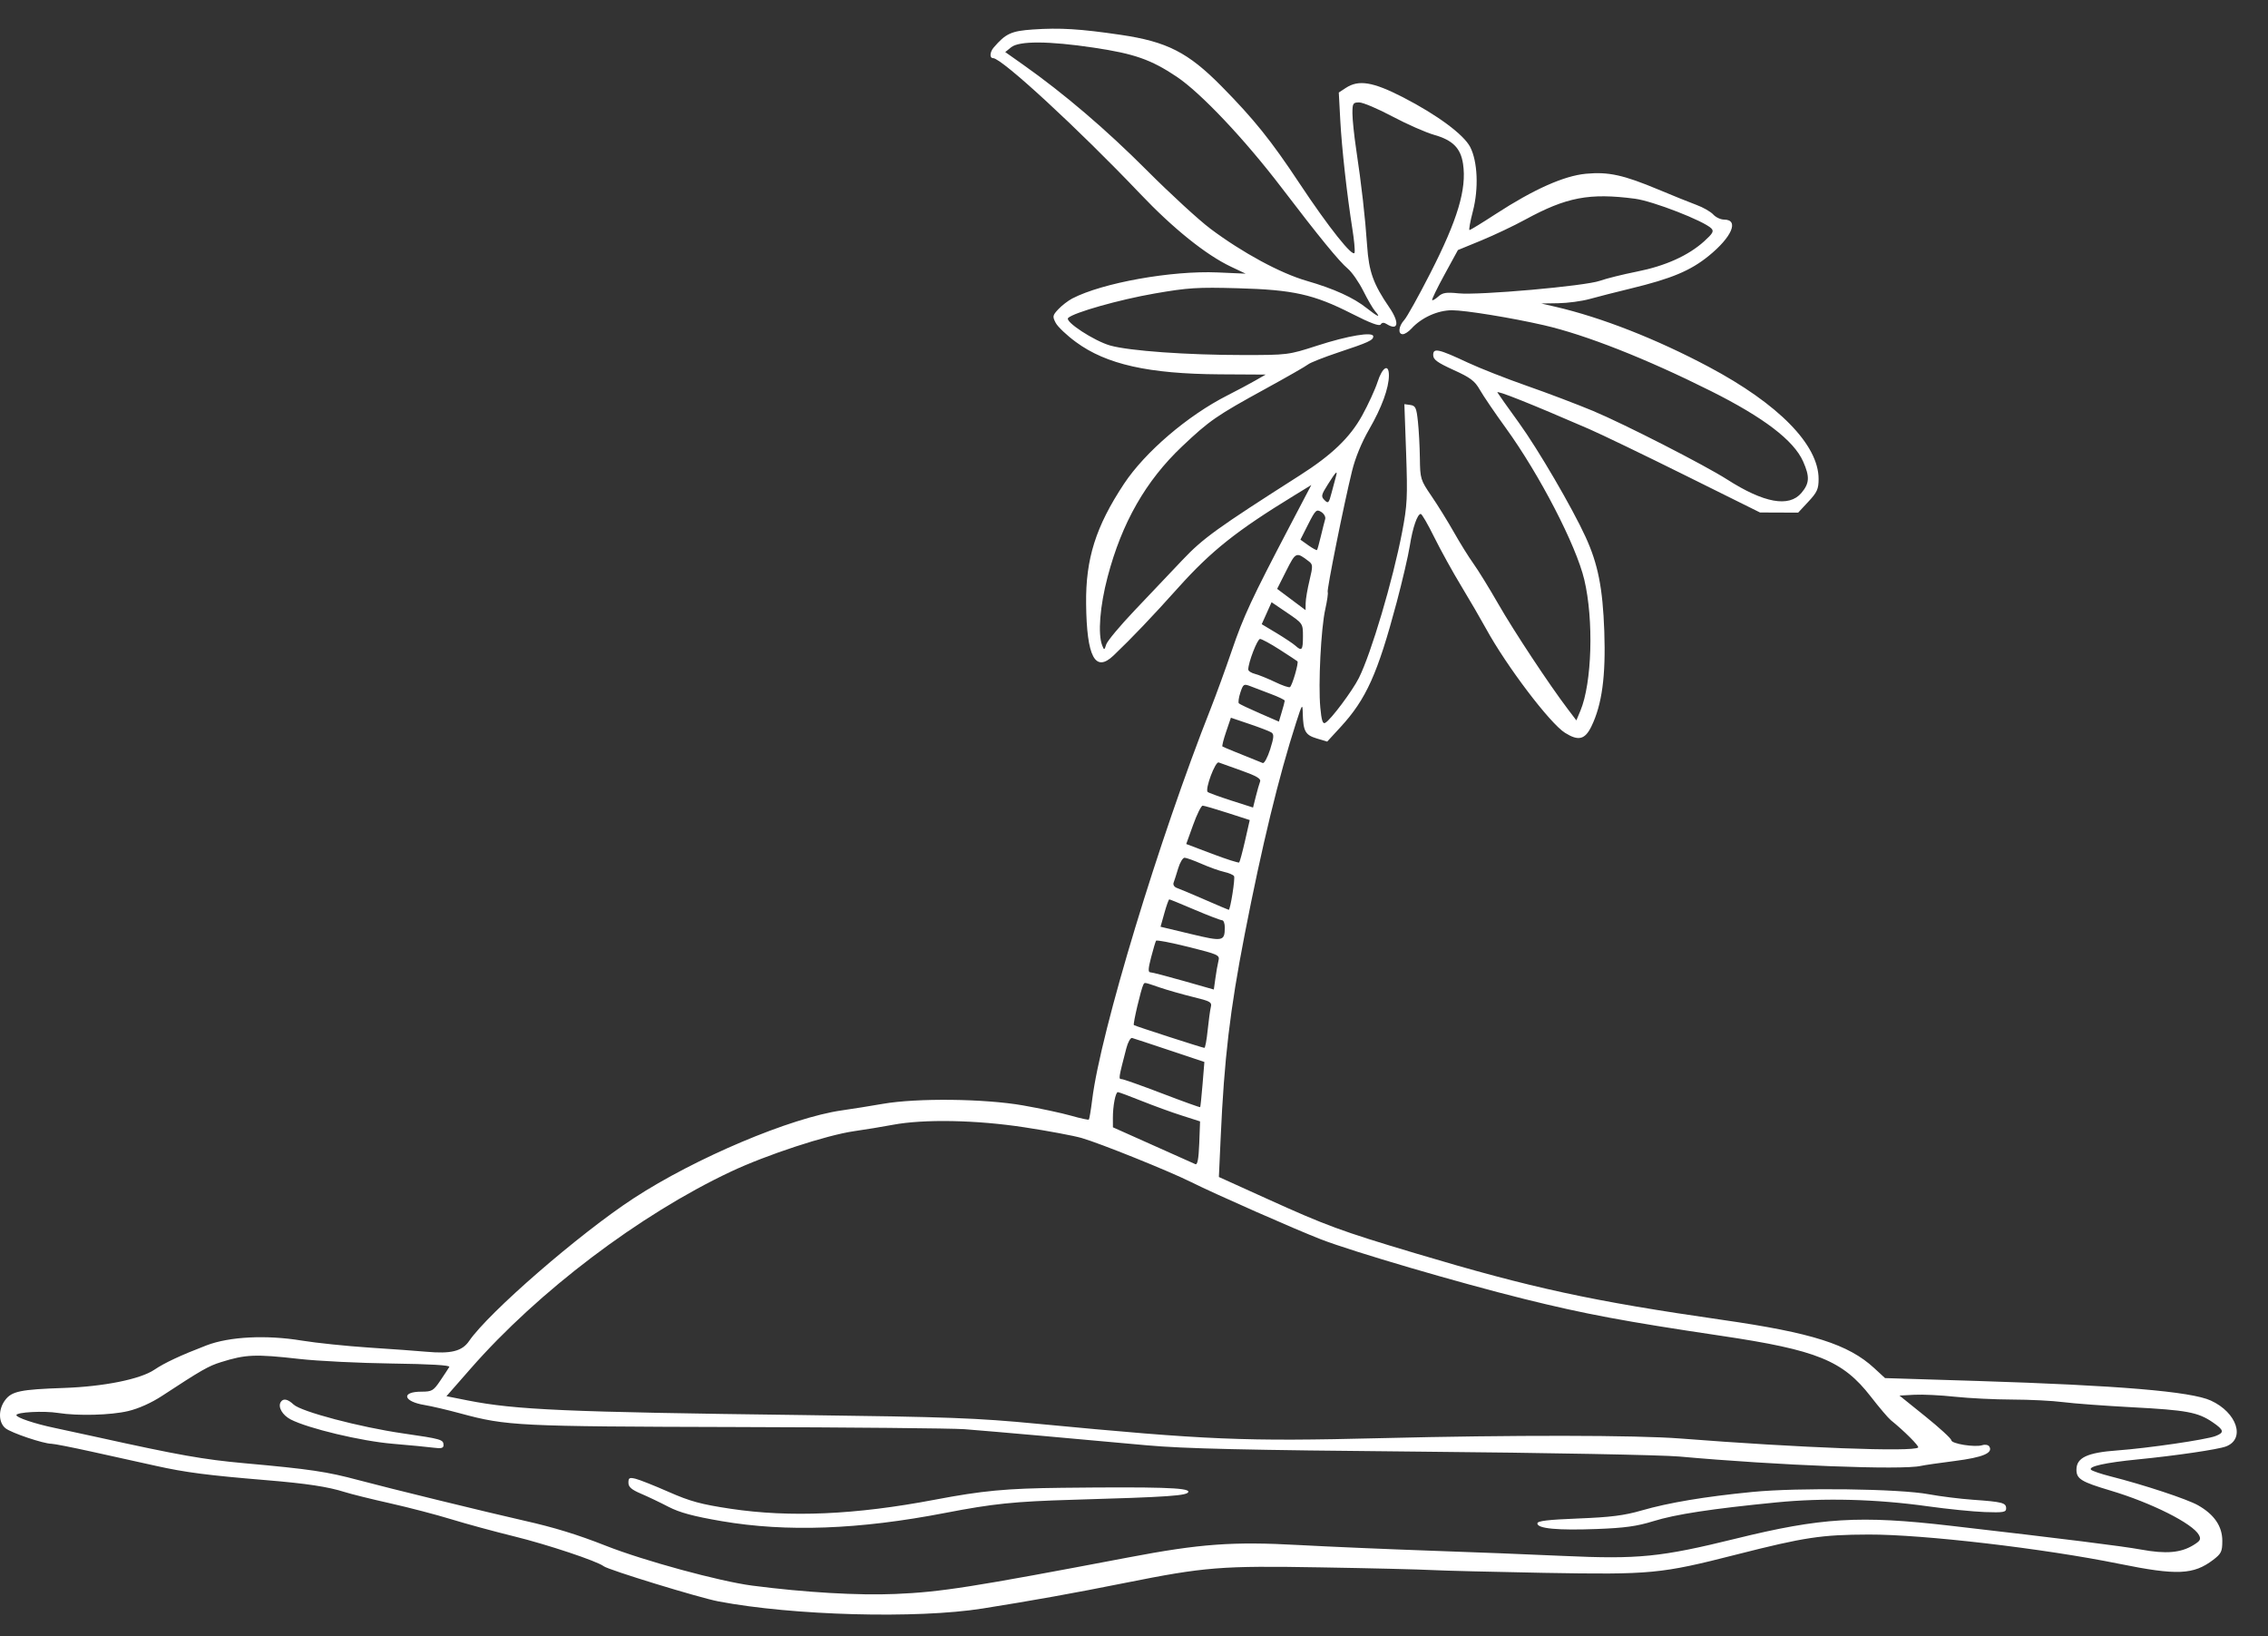 <svg width="61" height="44" viewBox="0 0 61 44" fill="none" xmlns="http://www.w3.org/2000/svg">
<rect x="0" y="0" width="61" height="44" fill="#333333" stroke="none"/>
<path fill-rule="evenodd" clip-rule="evenodd" d="M27.78 0.793C27.2 0.833 27.05 0.901 26.726 1.278C26.621 1.401 26.611 1.563 26.71 1.563C26.942 1.563 29.004 3.465 30.667 5.212C31.553 6.144 32.431 6.849 33.1 7.168L33.503 7.359L32.75 7.326C31.514 7.272 29.651 7.605 28.841 8.026C28.728 8.085 28.559 8.215 28.465 8.315C28.309 8.482 28.304 8.511 28.395 8.684C28.45 8.788 28.694 9.019 28.937 9.197C29.755 9.799 30.893 10.054 32.809 10.066L34.041 10.073L33.755 10.237C33.597 10.328 33.263 10.505 33.013 10.632C31.944 11.174 30.799 12.153 30.23 13.012C29.472 14.158 29.198 15.026 29.212 16.236C29.228 17.67 29.456 18.098 29.951 17.626C30.451 17.148 30.976 16.599 31.693 15.799C32.58 14.812 33.26 14.271 34.802 13.328L35.269 13.042L34.689 14.148C33.663 16.105 33.447 16.569 33.13 17.497C32.959 17.997 32.706 18.691 32.569 19.038C31.172 22.568 29.6 27.751 29.376 29.567C29.341 29.849 29.3 30.092 29.286 30.106C29.272 30.12 29.057 30.073 28.808 30.002C28.559 29.931 27.977 29.806 27.514 29.725C26.474 29.543 24.665 29.523 23.744 29.683C23.413 29.741 22.917 29.82 22.641 29.859C21.27 30.054 18.706 31.137 17.042 32.223C15.583 33.176 13.143 35.293 12.616 36.062C12.428 36.336 12.133 36.41 11.463 36.349C11.238 36.328 10.549 36.278 9.932 36.238C9.316 36.197 8.498 36.112 8.115 36.049C7.16 35.892 6.17 35.942 5.554 36.178C4.861 36.444 4.424 36.648 4.15 36.834C3.774 37.088 2.791 37.286 1.719 37.323C0.549 37.363 0.316 37.412 0.138 37.65C-0.05 37.901 -0.045 38.251 0.148 38.407C0.301 38.531 1.171 38.824 1.386 38.824C1.451 38.824 1.935 38.919 2.461 39.035C2.987 39.151 3.765 39.324 4.189 39.417C4.99 39.595 5.574 39.671 7.166 39.803C8.251 39.893 8.819 39.979 9.267 40.121C9.44 40.176 9.996 40.314 10.502 40.427C11.008 40.541 11.743 40.733 12.137 40.854C12.53 40.975 13.291 41.182 13.828 41.314C14.721 41.533 16.067 41.982 16.237 42.117C16.358 42.214 18.805 42.964 19.319 43.062C21.32 43.444 24.661 43.535 26.428 43.254C27.769 43.041 28.874 42.843 30.246 42.568C32.41 42.135 32.835 42.101 35.535 42.148C36.864 42.17 38.203 42.203 38.512 42.22C38.82 42.237 40.175 42.27 41.524 42.295C44.416 42.346 44.664 42.323 46.707 41.802C48.53 41.338 48.986 41.269 50.259 41.265C51.719 41.26 54.973 41.64 56.994 42.051C58.554 42.368 58.996 42.349 59.529 41.943C59.743 41.779 59.771 41.721 59.771 41.435C59.771 41.044 59.556 40.727 59.12 40.479C58.831 40.314 57.661 39.927 56.759 39.699C56.508 39.635 56.276 39.556 56.242 39.524C56.151 39.436 56.627 39.33 57.494 39.245C58.521 39.144 59.656 38.977 59.87 38.896C60.4 38.694 60.166 37.984 59.462 37.662C58.928 37.417 56.974 37.254 53.186 37.135L50.7 37.058L50.408 36.789C49.714 36.15 48.741 35.84 46.333 35.494C42.804 34.986 41.203 34.639 38.075 33.704C36.063 33.103 35.672 32.959 34.066 32.231L32.783 31.65L32.831 30.597C32.926 28.469 33.08 27.168 33.476 25.131C33.942 22.738 34.393 20.881 34.863 19.423C35.024 18.925 35.033 18.912 35.039 19.178C35.051 19.664 35.107 19.765 35.413 19.857L35.696 19.942L36.053 19.554C36.746 18.801 37.052 18.121 37.566 16.193C37.718 15.62 37.877 14.939 37.918 14.678C37.995 14.187 38.122 13.82 38.213 13.82C38.243 13.82 38.406 14.102 38.576 14.447C38.747 14.792 39.073 15.383 39.302 15.76C39.53 16.137 39.829 16.651 39.966 16.901C40.515 17.906 41.688 19.453 42.092 19.706C42.454 19.933 42.629 19.89 42.803 19.532C43.088 18.945 43.191 18.18 43.149 16.977C43.107 15.809 42.98 15.168 42.645 14.437C42.286 13.653 41.368 12.081 40.852 11.368C40.559 10.964 40.3 10.597 40.275 10.554C40.234 10.482 41.173 10.857 42.741 11.537C43.063 11.677 44.23 12.239 45.332 12.786L47.337 13.781L47.85 13.783L48.363 13.785L48.638 13.49C48.874 13.237 48.913 13.15 48.913 12.879C48.913 11.962 47.836 10.863 45.959 9.865C44.552 9.116 43.072 8.536 41.839 8.25L41.453 8.161L41.911 8.154C42.163 8.15 42.541 8.099 42.752 8.041C42.962 7.982 43.466 7.854 43.87 7.756C44.96 7.491 45.463 7.281 45.954 6.884C46.584 6.374 46.783 5.905 46.37 5.905C46.278 5.905 46.147 5.843 46.079 5.768C46.01 5.692 45.809 5.577 45.63 5.511C45.452 5.445 44.991 5.26 44.606 5.098C43.663 4.704 43.263 4.616 42.657 4.672C42.066 4.727 41.252 5.09 40.23 5.754C39.865 5.992 39.547 6.186 39.524 6.186C39.501 6.186 39.542 5.957 39.615 5.678C39.773 5.071 39.743 4.346 39.543 3.955C39.37 3.619 38.662 3.094 37.741 2.619C36.926 2.2 36.544 2.137 36.197 2.364L36.008 2.488L36.048 3.234C36.088 3.987 36.228 5.236 36.375 6.167C36.42 6.446 36.446 6.727 36.433 6.791C36.402 6.951 35.737 6.117 34.947 4.925C34.186 3.776 33.723 3.201 32.855 2.321C31.954 1.408 31.386 1.119 30.137 0.936C29.047 0.776 28.51 0.743 27.78 0.793ZM29.414 1.281C30.512 1.445 30.957 1.601 31.648 2.063C32.297 2.497 33.475 3.743 34.468 5.045C35.485 6.378 36.016 7.028 36.252 7.226C36.362 7.319 36.549 7.588 36.667 7.823C36.785 8.059 36.93 8.307 36.989 8.374C37.151 8.558 37.057 8.522 36.762 8.288C36.403 8.002 35.881 7.765 35.141 7.551C34.435 7.347 33.417 6.796 32.558 6.153C32.249 5.922 31.477 5.213 30.841 4.576C29.752 3.485 28.622 2.52 27.521 1.742L27.037 1.4L27.196 1.271C27.411 1.097 28.207 1.101 29.414 1.281ZM37.45 3.132C37.841 3.339 38.346 3.562 38.571 3.626C39.072 3.768 39.286 3.982 39.35 4.407C39.451 5.085 39.205 5.907 38.468 7.349C38.156 7.961 37.841 8.527 37.768 8.606C37.615 8.774 37.593 8.987 37.73 8.987C37.782 8.987 37.884 8.921 37.958 8.84C38.227 8.543 38.669 8.342 39.055 8.343C39.41 8.343 40.661 8.547 41.524 8.745C42.65 9.004 44.273 9.644 46.007 10.511C47.437 11.226 48.246 11.843 48.497 12.41C48.678 12.819 48.669 12.996 48.452 13.254C48.119 13.65 47.444 13.528 46.449 12.891C45.848 12.507 43.687 11.402 42.851 11.052C42.429 10.876 41.627 10.571 41.068 10.376C40.51 10.181 39.794 9.899 39.478 9.751C38.689 9.381 38.547 9.35 38.547 9.546C38.547 9.669 38.653 9.747 39.093 9.948C39.55 10.155 39.666 10.243 39.803 10.484C39.893 10.643 40.206 11.103 40.498 11.506C41.406 12.759 42.392 14.663 42.611 15.588C42.868 16.67 42.818 18.368 42.507 19.111L42.398 19.372L42.165 19.065C41.668 18.41 40.717 16.972 40.297 16.239C40.055 15.817 39.754 15.329 39.628 15.154C39.502 14.979 39.266 14.599 39.103 14.31C38.939 14.021 38.669 13.584 38.501 13.339C38.206 12.907 38.196 12.875 38.189 12.323C38.185 12.01 38.161 11.565 38.136 11.333C38.097 10.965 38.072 10.91 37.932 10.89L37.772 10.868L37.819 12.186C37.86 13.373 37.85 13.585 37.711 14.31C37.463 15.602 36.88 17.569 36.548 18.232C36.375 18.577 35.793 19.355 35.646 19.437C35.576 19.477 35.544 19.379 35.511 19.027C35.453 18.406 35.529 16.893 35.645 16.381C35.696 16.153 35.725 15.946 35.71 15.922C35.68 15.873 36.143 13.566 36.365 12.664C36.45 12.314 36.623 11.894 36.826 11.543C37.163 10.96 37.356 10.432 37.356 10.095C37.356 9.769 37.181 9.868 37.053 10.265C36.988 10.467 36.8 10.877 36.635 11.176C36.307 11.768 35.819 12.236 34.958 12.784C32.733 14.203 32.357 14.473 31.798 15.064C31.484 15.396 30.907 16.003 30.517 16.414C30.126 16.825 29.783 17.236 29.753 17.329C29.703 17.489 29.697 17.49 29.645 17.357C29.524 17.048 29.583 16.299 29.79 15.514C30.173 14.056 30.817 12.929 31.794 12.004C32.531 11.307 32.721 11.176 34.031 10.458C34.608 10.142 35.127 9.845 35.184 9.798C35.242 9.751 35.605 9.608 35.99 9.479C36.812 9.206 36.935 9.149 36.935 9.045C36.935 8.913 36.256 9.026 35.423 9.296C34.653 9.545 34.634 9.547 33.43 9.547C31.936 9.547 30.374 9.436 29.863 9.292C29.43 9.17 28.631 8.648 28.728 8.551C28.873 8.406 30.106 8.057 31.052 7.893C31.954 7.736 32.204 7.721 33.293 7.751C34.785 7.792 35.333 7.914 36.362 8.437C36.857 8.689 37.101 8.78 37.135 8.725C37.167 8.672 37.22 8.667 37.288 8.71C37.61 8.913 37.651 8.681 37.365 8.264C36.937 7.639 36.817 7.307 36.77 6.606C36.718 5.842 36.619 4.97 36.475 4.011C36.42 3.644 36.375 3.21 36.375 3.048C36.375 2.778 36.39 2.754 36.557 2.754C36.658 2.754 37.059 2.924 37.45 3.132ZM43.975 5.344C44.456 5.407 45.823 5.938 46.028 6.142C46.102 6.216 46.068 6.279 45.837 6.487C45.41 6.873 44.791 7.152 44.028 7.303C43.652 7.378 43.203 7.489 43.03 7.551C42.635 7.692 39.776 7.945 39.225 7.888C38.899 7.854 38.799 7.87 38.685 7.973C38.608 8.042 38.534 8.086 38.519 8.07C38.504 8.055 38.654 7.745 38.852 7.383L39.212 6.724L39.843 6.465C40.189 6.322 40.719 6.071 41.019 5.907C42.132 5.3 42.747 5.183 43.975 5.344ZM35.929 12.822C35.909 12.889 35.857 13.083 35.814 13.252C35.742 13.53 35.724 13.549 35.625 13.449C35.525 13.35 35.534 13.31 35.718 13.02C35.935 12.675 35.985 12.629 35.929 12.822ZM35.642 13.959C35.625 14.017 35.573 14.222 35.527 14.415C35.481 14.608 35.434 14.777 35.423 14.79C35.412 14.804 35.307 14.747 35.189 14.664L34.976 14.512L35.186 14.096C35.379 13.715 35.408 13.687 35.535 13.766C35.611 13.814 35.66 13.9 35.642 13.959ZM35.2 15.093C35.312 15.178 35.314 15.219 35.221 15.606C35.165 15.837 35.118 16.112 35.117 16.216L35.114 16.407L34.732 16.121L34.35 15.835L34.594 15.351C34.851 14.84 34.863 14.835 35.2 15.093ZM35.044 17.114C35.044 17.484 35.015 17.52 34.84 17.362C34.779 17.307 34.55 17.155 34.332 17.023L33.935 16.785L34.068 16.489L34.2 16.194L34.622 16.48C35.043 16.766 35.044 16.768 35.044 17.114ZM34.42 17.47C34.667 17.628 34.881 17.769 34.896 17.783C34.935 17.819 34.755 18.44 34.694 18.477C34.666 18.495 34.484 18.432 34.29 18.338C34.095 18.245 33.855 18.148 33.755 18.122C33.655 18.097 33.573 18.044 33.573 18.003C33.573 17.815 33.818 17.182 33.89 17.182C33.935 17.182 34.174 17.311 34.42 17.47ZM34.186 18.664C34.388 18.74 34.554 18.82 34.554 18.842C34.554 18.864 34.519 18.999 34.475 19.143L34.397 19.405L33.88 19.18C33.596 19.057 33.344 18.937 33.321 18.914C33.298 18.891 33.316 18.761 33.36 18.625C33.437 18.394 33.453 18.384 33.63 18.452C33.734 18.492 33.984 18.587 34.186 18.664ZM34.193 19.695C34.27 19.744 34.265 19.824 34.162 20.151C34.093 20.369 34.003 20.535 33.962 20.518C33.368 20.281 32.902 20.09 32.879 20.074C32.863 20.063 32.907 19.884 32.978 19.677L33.106 19.3L33.602 19.468C33.875 19.56 34.141 19.662 34.193 19.695ZM33.398 20.725C33.797 20.867 33.921 20.94 33.891 21.018C33.869 21.075 33.817 21.255 33.776 21.419L33.702 21.715L33.111 21.526C32.787 21.421 32.503 21.318 32.481 21.296C32.405 21.22 32.686 20.467 32.778 20.503C32.826 20.521 33.105 20.621 33.398 20.725ZM33.015 21.859L33.613 22.052L33.487 22.607C33.417 22.912 33.346 23.175 33.329 23.192C33.312 23.209 32.985 23.105 32.602 22.96L31.905 22.696L32.091 22.18C32.193 21.896 32.308 21.664 32.347 21.665C32.386 21.665 32.687 21.753 33.015 21.859ZM32.321 23.231C32.528 23.322 32.8 23.419 32.925 23.446C33.049 23.474 33.169 23.524 33.191 23.56C33.226 23.616 33.091 24.466 33.048 24.466C33.038 24.466 32.751 24.344 32.409 24.195C32.067 24.046 31.729 23.904 31.657 23.879C31.584 23.854 31.544 23.792 31.565 23.737C31.585 23.683 31.641 23.51 31.688 23.352C31.735 23.194 31.812 23.065 31.86 23.065C31.906 23.065 32.114 23.14 32.321 23.231ZM32.137 24.466C32.499 24.62 32.829 24.746 32.869 24.746C32.91 24.746 32.942 24.832 32.942 24.938C32.94 25.315 32.895 25.324 32.021 25.114L31.214 24.921L31.317 24.553C31.373 24.351 31.433 24.185 31.449 24.185C31.466 24.185 31.775 24.311 32.137 24.466ZM32.771 25.841C32.749 25.932 32.711 26.142 32.689 26.308L32.647 26.609L31.834 26.378C31.387 26.251 30.984 26.146 30.938 26.146C30.876 26.146 30.882 26.043 30.96 25.744C31.018 25.522 31.077 25.321 31.093 25.297C31.108 25.272 31.501 25.348 31.966 25.464C32.781 25.668 32.811 25.683 32.771 25.841ZM31.198 26.556C31.407 26.627 31.808 26.741 32.09 26.81C32.553 26.922 32.6 26.949 32.566 27.083C32.546 27.165 32.508 27.445 32.481 27.705C32.455 27.965 32.415 28.178 32.393 28.178C32.345 28.178 30.54 27.595 30.496 27.565C30.466 27.545 30.691 26.588 30.751 26.479C30.788 26.411 30.761 26.407 31.198 26.556ZM31.459 28.245L32.393 28.557L32.344 29.155C32.317 29.484 32.288 29.762 32.28 29.772C32.271 29.782 31.811 29.616 31.257 29.404C30.703 29.192 30.212 29.018 30.166 29.018C30.081 29.018 30.083 29 30.293 28.192C30.336 28.026 30.406 27.9 30.449 27.912C30.491 27.923 30.946 28.073 31.459 28.245ZM30.705 29.605C31.03 29.735 31.517 29.913 31.787 29.998L32.277 30.155L32.255 30.747C32.238 31.168 32.208 31.33 32.15 31.305C32.104 31.285 31.587 31.054 31 30.791L29.933 30.314L29.932 30.06C29.931 29.742 30.003 29.368 30.066 29.368C30.092 29.368 30.38 29.475 30.705 29.605ZM27.559 30.315C28.189 30.411 28.878 30.54 29.09 30.601C29.584 30.743 31.44 31.49 32.032 31.785C32.685 32.111 34.834 33.058 35.536 33.33C36.39 33.66 39.236 34.494 40.998 34.931C42.628 35.335 43.684 35.533 46.287 35.92C48.875 36.305 49.563 36.584 50.317 37.556C50.544 37.849 50.786 38.133 50.855 38.189C51.209 38.474 51.626 38.89 51.591 38.924C51.467 39.049 48.4 38.933 45.201 38.683C44.015 38.59 40.664 38.586 37.145 38.673C33.435 38.764 32.502 38.725 27.899 38.286C26.255 38.129 25.535 38.103 21.595 38.052C15.196 37.971 13.865 37.912 12.581 37.659L12.008 37.545L12.66 36.801C14.476 34.727 17.202 32.663 19.653 31.508C20.613 31.055 22.225 30.526 22.972 30.418C23.274 30.375 23.742 30.298 24.012 30.247C24.85 30.089 26.265 30.116 27.559 30.315ZM8.052 36.543C8.547 36.599 9.666 36.654 10.538 36.666C11.569 36.68 12.11 36.712 12.085 36.757C12.063 36.796 11.954 36.961 11.843 37.125C11.658 37.399 11.618 37.423 11.334 37.423C10.779 37.423 10.842 37.688 11.419 37.782C11.603 37.812 12.037 37.914 12.384 38.008C13.629 38.345 13.919 38.359 19.809 38.374C22.853 38.382 25.611 38.408 25.938 38.432C26.266 38.457 27.211 38.538 28.04 38.612C28.868 38.687 30.129 38.801 30.841 38.865C31.853 38.956 33.476 38.993 38.231 39.036C41.583 39.066 44.704 39.125 45.166 39.167C47.817 39.407 51.165 39.536 51.665 39.419C51.751 39.399 52.163 39.339 52.581 39.286C53.331 39.19 53.612 39.072 53.504 38.897C53.477 38.854 53.393 38.837 53.317 38.862C53.117 38.925 52.486 38.825 52.483 38.729C52.481 38.685 52.167 38.396 51.784 38.088L51.088 37.528L51.489 37.506C51.71 37.494 52.199 37.518 52.576 37.559C52.953 37.599 53.647 37.634 54.117 37.635C54.588 37.636 55.205 37.667 55.488 37.704C55.772 37.741 56.607 37.803 57.344 37.842C58.811 37.919 59.114 37.975 59.508 38.243C59.82 38.456 59.834 38.523 59.584 38.618C59.329 38.715 57.767 38.943 56.946 39.003C56.136 39.062 55.848 39.198 55.848 39.521C55.848 39.769 55.977 39.848 56.759 40.081C57.864 40.41 58.977 40.969 59.142 41.277C59.204 41.393 59.18 41.435 58.987 41.553C58.651 41.757 58.254 41.791 57.593 41.67C57.07 41.575 55.551 41.385 52.457 41.028C50.022 40.746 48.984 40.809 46.678 41.377C44.661 41.873 44.074 41.932 42.048 41.84C41.181 41.8 39.557 41.736 38.441 41.698C37.324 41.659 35.745 41.591 34.931 41.547C33.159 41.449 32.281 41.513 30.351 41.88C26.131 42.682 25.306 42.812 24.081 42.863C23.084 42.906 21.645 42.822 20.229 42.638C19.353 42.524 17.312 41.968 16.291 41.565C15.538 41.268 14.901 41.072 14.1 40.892C13.142 40.676 10.435 40.014 9.645 39.802C8.794 39.574 8.354 39.508 6.572 39.347C5.476 39.248 4.808 39.13 2.612 38.645C2.169 38.548 1.649 38.435 1.457 38.395C0.939 38.287 0.441 38.12 0.441 38.054C0.441 37.973 1.18 37.934 1.562 37.995C2.096 38.079 2.976 38.056 3.446 37.945C3.726 37.879 4.068 37.726 4.357 37.537C5.418 36.842 5.606 36.734 5.94 36.63C6.61 36.42 6.861 36.409 8.052 36.543ZM7.55 37.703C7.469 37.835 7.595 38.054 7.818 38.17C8.287 38.412 9.714 38.753 10.563 38.824C11.025 38.863 11.522 38.911 11.666 38.93C11.865 38.957 11.929 38.941 11.929 38.864C11.929 38.71 11.88 38.696 10.833 38.544C9.679 38.377 8.101 37.961 7.897 37.769C7.737 37.618 7.617 37.596 7.55 37.703ZM16.902 39.87C16.902 39.985 16.984 40.057 17.235 40.164C17.418 40.242 17.751 40.4 17.975 40.517C18.28 40.675 18.643 40.773 19.411 40.905C21.151 41.203 23.101 41.132 25.419 40.684C26.714 40.434 27.283 40.376 28.853 40.33C31.453 40.255 31.962 40.22 31.962 40.112C31.962 40.005 31.156 39.98 28.565 40.008C27.056 40.025 26.43 40.084 25.133 40.33C23.01 40.733 21.246 40.811 19.646 40.571C18.855 40.452 18.566 40.374 17.988 40.12C17.602 39.95 17.201 39.791 17.095 39.765C16.93 39.725 16.902 39.74 16.902 39.87ZM47.127 40.12C45.844 40.246 44.884 40.407 44.151 40.618C43.684 40.753 43.321 40.799 42.453 40.833C41.624 40.866 41.349 40.899 41.349 40.966C41.349 41.105 41.89 41.156 42.948 41.116C43.697 41.088 44.028 41.042 44.467 40.906C45.065 40.72 46.035 40.572 47.784 40.4C49.06 40.275 50.464 40.311 51.855 40.506C52.376 40.579 53.061 40.648 53.379 40.66C53.883 40.678 53.957 40.665 53.957 40.562C53.957 40.412 53.858 40.386 53.07 40.33C52.717 40.305 52.181 40.238 51.879 40.182C51.089 40.033 48.364 39.998 47.127 40.12Z" fill="white"/>
</svg>
